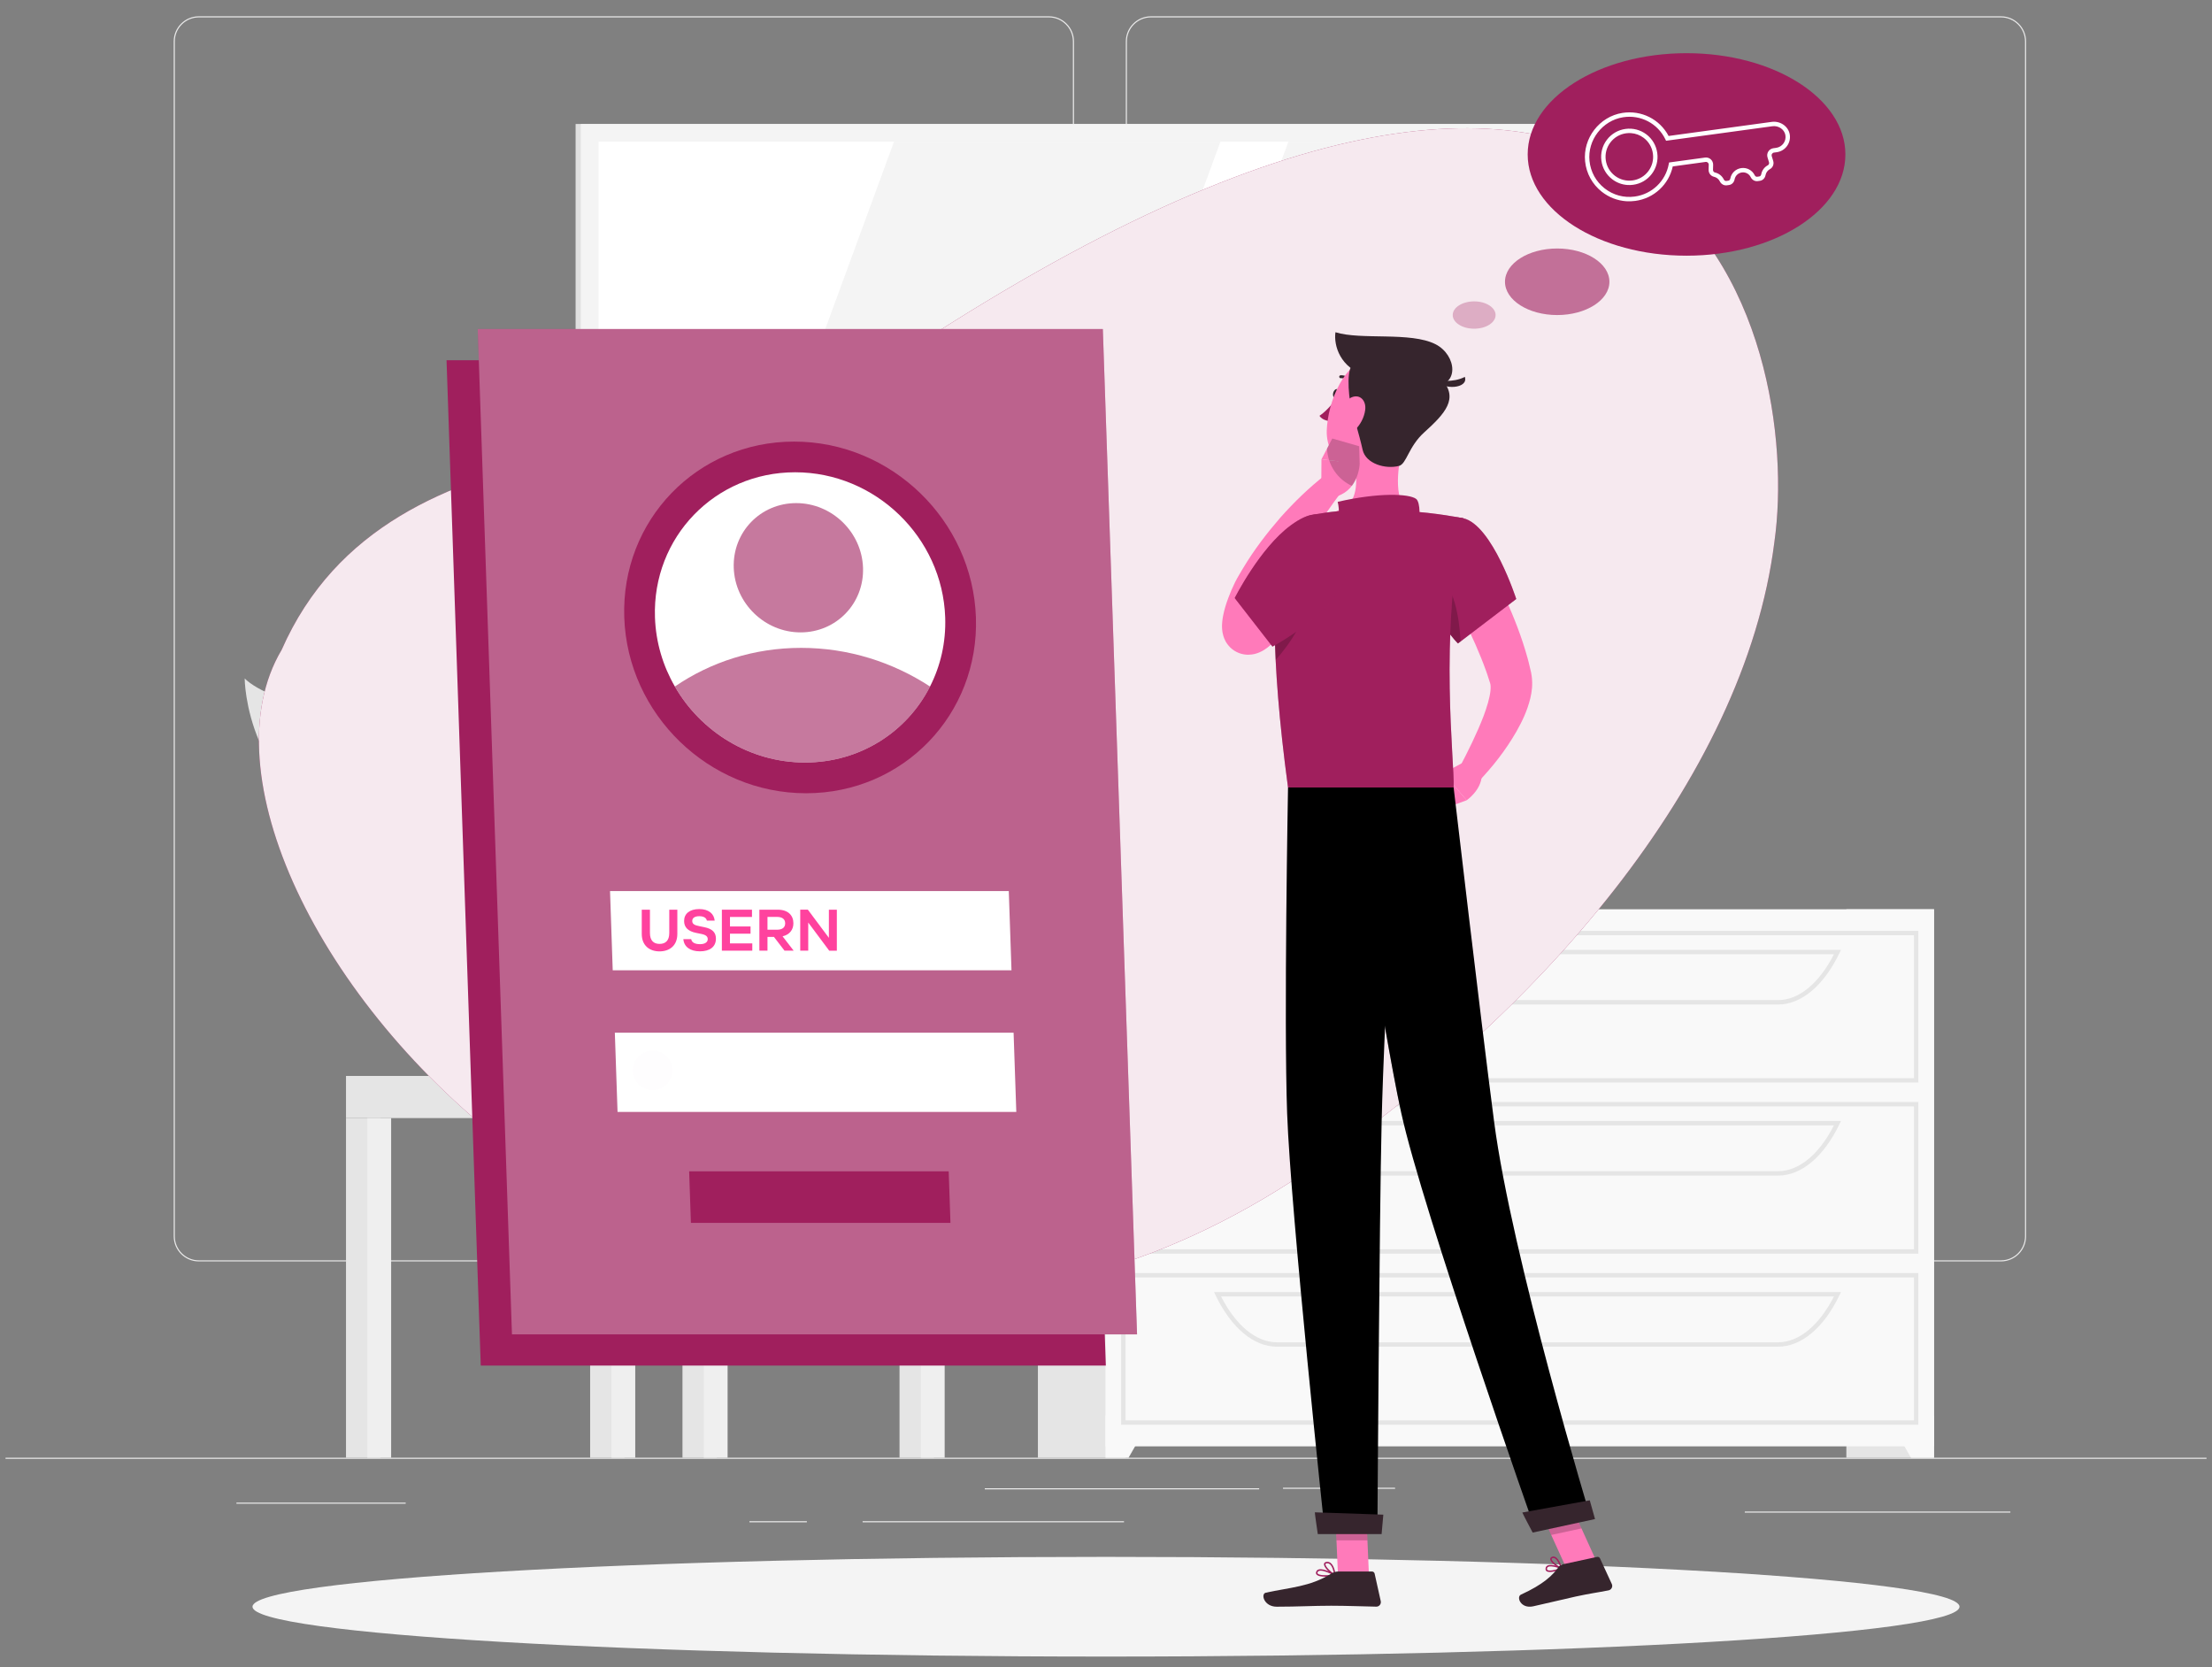 <svg width="134" height="101" viewBox="0 0 134 101" fill="none" xmlns="http://www.w3.org/2000/svg">
<rect x="0" y="0" width="134" height="101" fill="#808080" stroke="none"/>
<path d="M133.667 88.373H0.334V88.306H133.667V88.373Z" fill="#EAEAEA"/>
<path d="M77.723 90.189H84.512V90.122H77.723V90.189Z" fill="#EAEAEA"/>
<path d="M105.697 91.632H121.786V91.565H105.697V91.632Z" fill="#EAEAEA"/>
<path d="M59.657 90.222H76.279V90.155H59.657V90.222Z" fill="#EAEAEA"/>
<path d="M45.4 92.217H48.878V92.15H45.4V92.217Z" fill="#EAEAEA"/>
<path d="M52.256 92.217H68.09V92.15H52.256V92.217Z" fill="#EAEAEA"/>
<path d="M14.322 91.091H24.577V91.025H14.322V91.091Z" fill="#EAEAEA"/>
<path d="M63.539 76.413H12.046C11.206 76.413 10.523 75.731 10.523 74.891V2.509C10.523 1.67 11.206 0.987 12.046 0.987H63.539C64.378 0.987 65.061 1.67 65.061 2.509V74.891C65.061 75.731 64.378 76.413 63.539 76.413ZM12.046 1.054C11.243 1.054 10.59 1.707 10.59 2.509V74.891C10.59 75.694 11.243 76.347 12.046 76.347H63.539C64.341 76.347 64.994 75.694 64.994 74.891V2.509C64.994 1.707 64.341 1.054 63.539 1.054H12.046Z" fill="#EAEAEA"/>
<path d="M121.216 76.413H69.723C68.884 76.413 68.201 75.731 68.201 74.891V2.509C68.201 1.67 68.884 0.987 69.723 0.987H121.216C122.056 0.987 122.738 1.67 122.738 2.509V74.891C122.738 75.731 122.056 76.413 121.216 76.413ZM69.723 1.054C68.921 1.054 68.268 1.707 68.268 2.509V74.891C68.268 75.694 68.921 76.347 69.723 76.347H121.216C122.019 76.347 122.672 75.694 122.672 74.891V2.509C122.672 1.707 122.019 1.054 121.216 1.054H69.723Z" fill="#EAEAEA"/>
<path d="M52.589 65.178H34.882L33.807 52.778H51.514L52.589 65.178Z" fill="#E5E5E5"/>
<path d="M53.506 65.178H35.8L34.725 52.778H52.431L53.506 65.178Z" fill="#EFEFEF"/>
<path d="M38.219 62.515L37.629 55.441H50.01L50.6 62.515H38.219Z" fill="white"/>
<path d="M56.57 88.306H54.492V65.178H56.57V88.306Z" fill="#E5E5E5"/>
<path d="M57.226 88.306H55.783V65.178H57.226V88.306Z" fill="#EFEFEF"/>
<path d="M37.115 67.73H57.224V65.178H37.115V67.73Z" fill="#EFEFEF"/>
<path d="M37.828 88.306H35.75V67.73H37.828V88.306Z" fill="#E5E5E5"/>
<path d="M38.482 88.306H37.039V67.73H38.482V88.306Z" fill="#EFEFEF"/>
<path d="M23.038 88.306H20.961V67.73H23.038V88.306Z" fill="#E5E5E5"/>
<path d="M23.695 88.306H22.252V67.73H23.695V88.306Z" fill="#EFEFEF"/>
<path d="M43.421 88.306H41.344V67.73H43.421V88.306Z" fill="#E5E5E5"/>
<path d="M44.077 88.306H42.635V67.73H44.077V88.306Z" fill="#EFEFEF"/>
<path d="M37.116 67.73H20.961V65.178H37.116V67.73Z" fill="#E5E5E5"/>
<path d="M97.357 42.298H34.869V7.51H97.357V42.298Z" fill="#E0E0E0"/>
<path d="M100.79 42.298H35.185V7.51H100.79V42.298Z" fill="#F4F4F4"/>
<path d="M99.716 41.227V8.582H36.256V41.227H99.716Z" fill="white"/>
<path d="M61.951 41.227L73.932 8.582H54.159L42.178 41.227H61.951Z" fill="#F4F4F4"/>
<path d="M80.985 41.227L92.966 8.582H78.049L66.068 41.227H80.985Z" fill="#F4F4F4"/>
<path d="M117.161 88.306H111.85V55.081H117.161V88.306Z" fill="#E5E5E5"/>
<path d="M115.765 88.306H117.162V85.748H114.301L115.765 88.306Z" fill="#F9F9F9"/>
<path d="M68.187 88.306H62.875V55.081H68.187V88.306Z" fill="#E5E5E5"/>
<path d="M117.163 87.616H66.969V55.081H117.163V87.616Z" fill="#F9F9F9"/>
<path d="M116.212 65.578H67.918V56.39H116.212V65.578ZM68.185 65.312H115.945V56.656H68.185V65.312Z" fill="#E5E5E5"/>
<path d="M107.71 60.851H77.358C75.948 60.851 74.591 59.714 73.635 57.731L73.543 57.54H111.525L111.433 57.731C110.477 59.714 109.12 60.851 107.71 60.851ZM73.97 57.807C74.872 59.575 76.099 60.584 77.358 60.584H107.71C108.969 60.584 110.196 59.575 111.098 57.807H73.97Z" fill="#E5E5E5"/>
<path d="M68.366 88.306H66.969V85.748H69.83L68.366 88.306Z" fill="#F9F9F9"/>
<path d="M116.212 75.943H67.918V66.754H116.212V75.943ZM68.185 75.676H115.945V67.02H68.185V75.676Z" fill="#E5E5E5"/>
<path d="M107.71 71.215H77.358C75.948 71.215 74.591 70.078 73.635 68.096L73.543 67.904H111.525L111.433 68.096C110.477 70.078 109.12 71.215 107.71 71.215ZM73.97 68.171C74.872 69.939 76.099 70.948 77.358 70.948H107.71C108.969 70.948 110.196 69.939 111.098 68.171H73.97Z" fill="#E5E5E5"/>
<path d="M116.212 86.307H67.918V77.118H116.212V86.307ZM68.185 86.041H115.945V77.385H68.185V86.041Z" fill="#E5E5E5"/>
<path d="M107.71 81.579H77.358C75.948 81.579 74.591 80.443 73.635 78.46L73.543 78.269H111.525L111.433 78.46C110.477 80.443 109.12 81.579 107.71 81.579ZM73.97 78.535C74.872 80.304 76.099 81.313 77.358 81.313H107.71C108.969 81.313 110.196 80.304 111.098 78.535H73.97Z" fill="#E5E5E5"/>
<path d="M32.596 59.475V60.12H32.183L31.842 65.178H26.82L26.479 60.12H26.066V59.475H32.596Z" fill="#E5E5E5"/>
<path d="M30.942 46.923C30.529 43.91 26.464 43.05 21.304 42.939C16.395 42.835 14.822 41.097 14.822 41.097C14.822 41.097 14.838 48.132 21.912 50.679C28.63 53.097 31.356 49.941 30.942 46.923Z" fill="#E5E5E5"/>
<path d="M28.433 53.753C28.52 52.514 30.498 50.237 35.257 51.272C38.698 52.02 39.977 50.237 39.977 50.237C39.977 50.237 39.658 55.271 34.483 56.785C29.57 58.222 28.282 55.932 28.433 53.753Z" fill="#E5E5E5"/>
<path d="M29.52 61.374C29.572 61.374 29.624 61.352 29.66 61.309C30.006 60.902 29.723 59.925 29.333 58.574C28.831 56.84 28.208 54.681 28.736 53.114C29.034 52.229 29.403 51.449 29.76 50.694C30.507 49.115 31.152 47.751 30.614 46.326C30.578 46.231 30.472 46.183 30.377 46.219C30.283 46.255 30.235 46.361 30.27 46.455C30.753 47.734 30.168 48.971 29.428 50.538C29.083 51.266 28.693 52.091 28.388 52.996C27.823 54.673 28.464 56.892 28.98 58.676C29.284 59.727 29.598 60.815 29.38 61.072C29.315 61.15 29.324 61.266 29.402 61.331C29.436 61.36 29.478 61.374 29.52 61.374Z" fill="#E5E5E5"/>
<path d="M107.492 32.818C105.681 47.276 93.013 61.712 79.083 71.009C43.072 95.226 8.28 54.132 17.059 39.372C23.649 24.4 44.202 28.513 52.945 22.627C102.089 -10.685 109.197 20.719 107.492 32.818Z" fill="#A01F5D"/>
<g opacity="0.9">
<path d="M107.492 32.818C105.681 47.276 93.013 61.712 79.083 71.009C43.072 95.226 8.28 54.132 17.059 39.372C23.649 24.4 44.202 28.513 52.945 22.627C102.089 -10.685 109.197 20.719 107.492 32.818Z" fill="white"/>
</g>
<path d="M118.704 97.33C118.704 98.998 95.556 100.35 67.001 100.35C38.445 100.35 15.297 98.998 15.297 97.33C15.297 95.663 38.445 94.311 67.001 94.311C95.556 94.311 118.704 95.663 118.704 97.33Z" fill="#F4F4F4"/>
<path d="M66.99 82.722H29.123L27.051 21.824H64.917L66.99 82.722Z" fill="#A01F5D"/>
<path d="M68.881 80.831H31.014L28.941 19.933H66.808L68.881 80.831Z" fill="#A01F5D"/>
<g opacity="0.3">
<path d="M68.881 80.831H31.014L28.941 19.933H66.808L68.881 80.831Z" fill="white"/>
</g>
<path d="M59.12 37.401C59.32 43.284 54.713 48.053 48.831 48.053C42.948 48.053 38.017 43.284 37.817 37.401C37.616 31.518 42.223 26.75 48.106 26.75C53.988 26.75 58.919 31.518 59.12 37.401Z" fill="#A01F5D"/>
<path d="M57.259 37.4C57.31 38.918 56.974 40.343 56.339 41.587C54.949 44.328 52.109 46.191 48.767 46.191C45.425 46.191 42.458 44.328 40.882 41.587C40.162 40.343 39.729 38.918 39.677 37.4C39.511 32.544 43.313 28.609 48.169 28.609C53.024 28.609 57.093 32.544 57.259 37.4Z" fill="white"/>
<g opacity="0.6">
<path d="M56.34 41.587C54.95 44.327 52.11 46.191 48.768 46.191C45.426 46.191 42.459 44.327 40.883 41.587C43.045 40.109 45.672 39.246 48.531 39.246C51.391 39.246 54.076 40.109 56.34 41.587Z" fill="#A01F5D"/>
</g>
<g opacity="0.6">
<path d="M52.281 34.392C52.354 36.555 50.661 38.308 48.498 38.308C46.336 38.308 44.523 36.555 44.449 34.392C44.376 32.23 46.069 30.477 48.232 30.477C50.394 30.477 52.207 32.23 52.281 34.392Z" fill="#A01F5D"/>
</g>
<path d="M61.275 58.777H37.118L36.955 53.977H61.111L61.275 58.777Z" fill="white"/>
<path d="M61.566 67.357H37.41L37.246 62.557H61.402L61.566 67.357Z" fill="white"/>
<path d="M57.578 74.078H41.854L41.748 70.954H57.471L57.578 74.078Z" fill="#A01F5D"/>
<g opacity="0.01">
<path d="M39.534 63.641C40.196 63.641 40.734 64.179 40.734 64.841C40.734 65.503 40.196 66.041 39.534 66.041C38.872 66.041 38.334 65.503 38.334 64.841C38.334 64.179 38.872 63.641 39.534 63.641Z" fill="#A01F5D"/>
</g>
<path d="M39.954 57.632C40.557 57.632 41.032 57.285 41.032 56.576V55.107H40.544V56.52C40.544 56.979 40.314 57.179 39.957 57.179C39.6 57.179 39.373 56.979 39.373 56.52V55.107H38.877V56.576C38.877 57.285 39.352 57.632 39.954 57.632Z" fill="#FF429E"/>
<path d="M42.407 57.195C42.087 57.195 41.901 57.085 41.874 56.891H41.397C41.434 57.352 41.807 57.629 42.402 57.629C42.98 57.629 43.37 57.371 43.37 56.861C43.37 56.493 43.164 56.264 42.66 56.165L42.38 56.107C42.077 56.051 41.935 55.973 41.935 55.792C41.935 55.6 42.098 55.501 42.364 55.501C42.618 55.501 42.788 55.597 42.821 55.768H43.295C43.252 55.349 42.93 55.069 42.359 55.069C41.773 55.069 41.442 55.352 41.442 55.792C41.442 56.171 41.676 56.416 42.186 56.515L42.463 56.571C42.764 56.629 42.874 56.728 42.874 56.891C42.874 57.083 42.693 57.195 42.407 57.195Z" fill="#FF429E"/>
<path d="M45.573 57.589V57.149H44.221V56.56H45.467V56.123H44.221V55.547H45.554V55.107H43.73V57.589H45.573Z" fill="#FF429E"/>
<path d="M46.493 56.32V55.544H47.071C47.394 55.544 47.565 55.685 47.565 55.931C47.565 56.181 47.394 56.32 47.071 56.32H46.493ZM46.493 56.757H46.885L47.525 57.589H48.079L47.407 56.72C47.834 56.621 48.063 56.32 48.063 55.931C48.063 55.448 47.738 55.107 47.117 55.107H46.002V57.589H46.493V56.757Z" fill="#FF429E"/>
<path d="M48.477 55.104V57.589H48.962V55.885L50.234 57.592H50.695V55.107H50.213V56.813L48.938 55.104H48.477Z" fill="#FF429E"/>
<g opacity="0.3">
<path d="M90.601 19.085C90.601 19.542 90.019 19.912 89.302 19.912C88.585 19.912 88.004 19.542 88.004 19.085C88.004 18.628 88.585 18.257 89.302 18.257C90.019 18.257 90.601 18.628 90.601 19.085Z" fill="#A01F5D"/>
</g>
<g opacity="0.6">
<path d="M97.496 17.069C97.496 18.182 96.08 19.085 94.333 19.085C92.586 19.085 91.17 18.182 91.17 17.069C91.17 15.955 92.586 15.053 94.333 15.053C96.08 15.053 97.496 15.955 97.496 17.069Z" fill="#A01F5D"/>
</g>
<path d="M111.791 9.355C111.791 12.743 107.482 15.489 102.168 15.489C96.853 15.489 92.545 12.743 92.545 9.355C92.545 5.968 96.853 3.222 102.168 3.222C107.482 3.222 111.791 5.968 111.791 9.355Z" fill="#A01F5D"/>
<path d="M98.514 12.19C97.98 12.153 97.471 11.958 97.039 11.619C96.461 11.165 96.1 10.51 96.024 9.777C95.879 8.376 96.893 7.058 98.284 6.84C99.43 6.66 100.542 7.219 101.082 8.237L107.332 7.383C107.838 7.314 108.326 7.646 108.417 8.124C108.465 8.378 108.409 8.633 108.258 8.843C108.107 9.052 107.884 9.187 107.628 9.221L107.464 9.244C107.415 9.25 107.374 9.277 107.348 9.318C107.321 9.359 107.315 9.409 107.329 9.456L107.418 9.746C107.479 9.942 107.396 10.152 107.22 10.246C107.083 10.319 106.983 10.454 106.955 10.606C106.921 10.793 106.785 10.93 106.61 10.954L106.481 10.971C106.307 10.995 106.139 10.9 106.055 10.729C105.957 10.53 105.743 10.416 105.522 10.446C105.3 10.476 105.123 10.644 105.081 10.862C105.046 11.05 104.91 11.186 104.736 11.209L104.61 11.226C104.437 11.25 104.268 11.155 104.184 10.985C104.115 10.845 103.983 10.742 103.831 10.709C103.636 10.666 103.499 10.486 103.505 10.28L103.513 9.977C103.515 9.928 103.495 9.882 103.459 9.85C103.422 9.817 103.377 9.802 103.326 9.809L101.334 10.081C101.092 11.182 100.193 12.017 99.067 12.17C98.881 12.195 98.696 12.202 98.514 12.19ZM98.325 7.103C97.072 7.3 96.158 8.487 96.29 9.75C96.358 10.411 96.683 11 97.204 11.41C97.725 11.819 98.374 11.996 99.031 11.906C100.074 11.764 100.902 10.973 101.091 9.938L101.109 9.843L103.29 9.545C103.416 9.527 103.542 9.566 103.637 9.651C103.731 9.736 103.783 9.857 103.78 9.984L103.772 10.287C103.769 10.364 103.819 10.434 103.888 10.448C104.122 10.5 104.317 10.652 104.423 10.867C104.449 10.919 104.502 10.972 104.574 10.962L104.7 10.945C104.772 10.935 104.809 10.87 104.82 10.813C104.882 10.481 105.15 10.228 105.486 10.182C105.821 10.136 106.146 10.309 106.295 10.611C106.321 10.664 106.373 10.717 106.445 10.707L106.574 10.689C106.645 10.679 106.682 10.615 106.693 10.557C106.737 10.322 106.883 10.123 107.094 10.011C107.157 9.978 107.186 9.898 107.163 9.824L107.074 9.534C107.036 9.413 107.054 9.282 107.123 9.175C107.191 9.068 107.302 8.997 107.428 8.979L107.592 8.957C107.775 8.932 107.934 8.836 108.042 8.687C108.149 8.538 108.189 8.355 108.155 8.174C108.09 7.833 107.736 7.597 107.368 7.647L100.928 8.527L100.886 8.44C100.417 7.474 99.389 6.936 98.325 7.103ZM98.584 11.206C98.255 11.184 97.939 11.066 97.67 10.862C97.307 10.586 97.073 10.185 97.011 9.733C96.949 9.281 97.067 8.831 97.343 8.468C97.619 8.105 98.02 7.872 98.472 7.81C98.925 7.748 99.374 7.866 99.737 8.141C100.1 8.417 100.333 8.818 100.395 9.271C100.457 9.723 100.339 10.172 100.064 10.535C99.788 10.899 99.387 11.133 98.934 11.194C98.817 11.21 98.7 11.214 98.584 11.206ZM98.805 8.064C98.707 8.057 98.608 8.061 98.508 8.074C98.126 8.126 97.788 8.324 97.555 8.63C97.322 8.936 97.223 9.315 97.275 9.697C97.327 10.078 97.525 10.416 97.831 10.65C98.138 10.882 98.517 10.982 98.898 10.93C99.28 10.878 99.619 10.68 99.851 10.374C100.084 10.067 100.183 9.689 100.131 9.307C100.079 8.925 99.882 8.586 99.576 8.354C99.349 8.182 99.083 8.083 98.805 8.064Z" fill="white"/>
<path d="M81.109 23.886C81.069 24.031 80.959 24.128 80.864 24.102C80.768 24.076 80.724 23.936 80.764 23.791C80.804 23.645 80.914 23.548 81.009 23.574C81.104 23.6 81.149 23.74 81.109 23.886Z" fill="#36252D"/>
<path d="M80.974 24.132C80.974 24.132 80.41 24.882 79.933 25.188C80.125 25.5 80.594 25.511 80.594 25.511L80.974 24.132Z" fill="#A01F5C"/>
<path d="M81.867 23.223C81.888 23.224 81.91 23.218 81.929 23.203C81.967 23.173 81.973 23.117 81.942 23.078C81.634 22.696 81.226 22.732 81.208 22.734C81.159 22.739 81.124 22.782 81.129 22.831C81.134 22.88 81.177 22.915 81.225 22.91C81.239 22.909 81.558 22.884 81.804 23.19C81.82 23.21 81.843 23.221 81.867 23.223Z" fill="#36252D"/>
<path d="M85.034 26.858C84.673 28.209 84.381 30.094 85.277 31.073C85.277 31.073 84.808 32.437 82.264 32.263C79.467 32.072 81.001 30.952 81.001 30.952C82.189 30.671 82.269 29.346 82.076 28.264L85.034 26.858Z" fill="#FF7ABA"/>
<path d="M86.06 24.916C85.456 26.677 85.193 27.739 84.035 28.409C82.293 29.417 80.308 27.988 80.373 26.082C80.431 24.367 81.408 21.775 83.358 21.545C85.279 21.318 86.663 23.155 86.06 24.916Z" fill="#FF7ABA"/>
<path d="M81.854 24.698C81.782 24.452 81.494 22.57 81.916 22.115C82.338 21.66 86.744 22.309 87.355 22.998C88.368 24.141 87.549 25.044 86.275 26.194C85.318 27.059 85.212 28.1 84.751 28.223C83.942 28.437 82.732 28.101 82.544 27.24C82.356 26.379 81.854 24.698 81.854 24.698Z" fill="#36252D"/>
<path d="M86.963 20.853C85.443 20.079 82.458 20.616 80.899 20.126C80.786 20.943 81.192 22.293 82.752 22.755C82.752 22.755 84.972 23.347 86.718 23.395C88.463 23.443 88.254 21.51 86.963 20.853Z" fill="#36252D"/>
<path d="M87.06 23.035C87.06 23.035 88.021 23.21 88.738 22.83C88.983 23.558 87.361 23.642 87.06 23.035Z" fill="#36252D"/>
<path d="M82.702 24.83C82.64 25.314 82.383 25.755 82.092 26.035C81.653 26.457 81.247 26.148 81.212 25.596C81.18 25.099 81.371 24.28 81.886 24.066C82.394 23.856 82.773 24.277 82.702 24.83Z" fill="#FF7ABA"/>
<path d="M89.377 32.808C89.733 33.378 90.027 33.924 90.332 34.491C90.636 35.053 90.91 35.63 91.18 36.213C91.71 37.382 92.185 38.587 92.54 39.874C92.587 40.032 92.623 40.2 92.663 40.364L92.722 40.611L92.751 40.734L92.785 40.937C92.861 41.479 92.794 41.921 92.702 42.311C92.51 43.088 92.202 43.708 91.872 44.299C91.198 45.47 90.41 46.467 89.502 47.412L88.38 46.562C88.933 45.511 89.48 44.41 89.883 43.352C90.078 42.826 90.242 42.29 90.29 41.85C90.313 41.634 90.298 41.448 90.268 41.379L90.162 41.053C90.118 40.919 90.08 40.786 90.027 40.651C89.642 39.575 89.154 38.494 88.622 37.429C88.097 36.367 87.516 35.286 86.944 34.278L89.377 32.808Z" fill="#FF7ABA"/>
<path d="M88.664 46.18L87.439 46.83L88.847 48.478C88.847 48.478 89.726 47.884 89.765 46.976L88.664 46.18Z" fill="#FF7ABA"/>
<path d="M85.793 47.846L87.301 49.043L88.848 48.478L87.44 46.83L85.793 47.846Z" fill="#FF7ABA"/>
<path d="M80.041 29.57L80.052 27.822L82.367 28.102C82.367 28.102 82.327 29.605 81.035 30.047L80.041 29.57Z" fill="#FF7ABA"/>
<path d="M80.707 26.564L82.337 27.032L82.367 28.102L80.053 27.822L80.707 26.564Z" fill="#FF7ABA"/>
<g opacity="0.2">
<path d="M82.337 27.032L80.708 26.563L80.391 27.171C80.431 28.203 81.06 29.051 81.895 29.432C82.348 28.837 82.367 28.101 82.367 28.101L82.337 27.032Z" fill="black"/>
</g>
<path d="M85.813 31.889C86.063 31.535 86.053 30.418 85.786 30.221C85.356 29.903 83.515 29.829 81.035 30.4C81.302 31.482 80.731 32.049 80.731 32.049L85.813 31.889Z" fill="#A01F5D"/>
<path d="M94.148 95.196C93.959 95.237 93.771 95.248 93.681 95.171C93.643 95.138 93.604 95.076 93.638 94.964C93.655 94.906 93.694 94.862 93.752 94.834C94.005 94.713 94.587 94.95 94.612 94.96C94.628 94.967 94.639 94.982 94.64 95C94.64 95.017 94.63 95.034 94.615 95.041C94.525 95.084 94.337 95.156 94.148 95.196ZM93.843 94.897C93.823 94.901 93.806 94.907 93.79 94.914C93.755 94.931 93.733 94.956 93.723 94.99C93.699 95.07 93.729 95.095 93.739 95.103C93.839 95.189 94.214 95.11 94.478 95.004C94.299 94.941 94.009 94.861 93.843 94.897Z" fill="#A01F5D"/>
<path d="M94.603 95.045C94.596 95.046 94.589 95.046 94.581 95.044C94.369 94.982 93.916 94.66 93.91 94.447C93.909 94.409 93.923 94.339 94.024 94.303C94.089 94.281 94.155 94.286 94.221 94.319C94.471 94.447 94.63 94.966 94.636 94.989C94.641 95.004 94.637 95.021 94.625 95.033C94.619 95.039 94.611 95.043 94.603 95.045ZM94.072 94.382C94.066 94.383 94.059 94.385 94.053 94.387C93.998 94.406 93.999 94.433 93.999 94.445C94.002 94.571 94.301 94.823 94.521 94.926C94.466 94.776 94.341 94.48 94.18 94.398C94.144 94.379 94.108 94.374 94.072 94.382Z" fill="#A01F5D"/>
<path d="M80.298 95.511C80.058 95.511 79.825 95.478 79.747 95.37C79.72 95.332 79.698 95.267 79.751 95.176C79.78 95.124 79.827 95.089 79.891 95.072C80.204 94.987 80.859 95.361 80.887 95.376C80.903 95.386 80.912 95.404 80.909 95.422C80.906 95.44 80.892 95.455 80.874 95.459C80.754 95.482 80.523 95.511 80.298 95.511ZM80.001 95.147C79.969 95.147 79.941 95.151 79.915 95.158C79.874 95.169 79.846 95.189 79.828 95.22C79.796 95.275 79.808 95.302 79.819 95.318C79.906 95.439 80.38 95.442 80.729 95.393C80.555 95.303 80.22 95.147 80.001 95.147Z" fill="#A01F5D"/>
<path d="M80.866 95.459C80.859 95.459 80.853 95.458 80.847 95.455C80.621 95.354 80.173 94.948 80.207 94.736C80.215 94.686 80.25 94.624 80.372 94.612C80.463 94.603 80.546 94.629 80.619 94.688C80.857 94.884 80.908 95.39 80.91 95.411C80.912 95.427 80.904 95.442 80.892 95.451C80.884 95.457 80.875 95.459 80.866 95.459ZM80.408 94.699C80.399 94.699 80.39 94.7 80.381 94.701C80.301 94.709 80.296 94.74 80.295 94.75C80.274 94.878 80.579 95.196 80.81 95.335C80.786 95.188 80.719 94.885 80.562 94.757C80.515 94.718 80.464 94.699 80.408 94.699Z" fill="#A01F5D"/>
<path d="M82.928 95.415H81.052L80.865 91.071H82.741L82.928 95.415Z" fill="#FF7ABA"/>
<path d="M96.695 94.547L94.862 94.943L93.022 90.898L94.855 90.501L96.695 94.547Z" fill="#FF7ABA"/>
<path d="M94.684 94.759L96.744 94.314C96.819 94.297 96.895 94.335 96.927 94.405L97.642 95.956C97.716 96.117 97.618 96.306 97.444 96.34C96.723 96.483 96.364 96.517 95.458 96.713C94.901 96.834 93.643 97.14 92.874 97.307C92.121 97.469 91.84 96.734 92.139 96.597C93.485 95.982 94.047 95.441 94.411 94.936C94.477 94.846 94.575 94.783 94.684 94.759Z" fill="#36252D"/>
<path d="M81.065 95.198H83.114C83.19 95.198 83.257 95.251 83.273 95.326L83.644 96.993C83.682 97.166 83.551 97.33 83.374 97.327C82.635 97.314 81.567 97.271 80.639 97.271C79.553 97.271 78.615 97.33 77.341 97.33C76.572 97.33 76.358 96.552 76.68 96.481C78.147 96.16 79.345 96.126 80.613 95.344C80.751 95.259 80.903 95.198 81.065 95.198Z" fill="#36252D"/>
<path d="M88.645 31.395C90.403 31.798 91.852 36.286 91.852 36.286L88.322 38.977C88.322 38.977 87.027 37.755 86.45 35.51C85.846 33.158 86.847 30.983 88.645 31.395Z" fill="#A01F5D"/>
<g opacity="0.4">
<path d="M88.645 31.395C90.403 31.798 91.852 36.286 91.852 36.286L88.322 38.977C88.322 38.977 87.027 37.755 86.45 35.51C85.846 33.158 86.847 30.983 88.645 31.395Z" fill="#A01F5D"/>
</g>
<path d="M79.402 36.751C78.963 37.224 78.526 37.646 78.073 38.079C77.848 38.294 77.618 38.506 77.383 38.713L77.029 39.023L76.939 39.1C76.896 39.137 76.844 39.181 76.787 39.224C76.67 39.311 76.542 39.412 76.272 39.528C76.13 39.583 75.946 39.656 75.624 39.662C75.471 39.665 75.263 39.638 75.064 39.563C74.861 39.488 74.665 39.358 74.53 39.224C74.251 38.943 74.167 38.698 74.112 38.533C74.061 38.364 74.046 38.243 74.036 38.137C74.019 37.93 74.03 37.79 74.041 37.66C74.054 37.532 74.072 37.421 74.091 37.317C74.169 36.906 74.28 36.574 74.401 36.242C74.522 35.913 74.658 35.597 74.815 35.278C74.984 34.938 75.148 34.692 75.311 34.408C75.97 33.306 76.743 32.301 77.564 31.352C78.404 30.411 79.285 29.55 80.298 28.761L81.28 29.771C80.59 30.693 79.912 31.682 79.286 32.657C78.66 33.639 78.079 34.639 77.579 35.656C77.464 35.907 77.323 36.182 77.243 36.392C77.149 36.622 77.063 36.868 76.992 37.111C76.922 37.351 76.866 37.602 76.841 37.785C76.835 37.829 76.832 37.868 76.832 37.89C76.831 37.911 76.837 37.922 76.834 37.866C76.832 37.835 76.829 37.789 76.8 37.691C76.767 37.598 76.717 37.422 76.492 37.195C76.384 37.089 76.221 36.977 76.053 36.917C75.89 36.853 75.719 36.835 75.604 36.835C75.357 36.841 75.247 36.891 75.174 36.917C75.043 36.974 75.04 36.989 75.042 36.983L75.144 36.89L75.464 36.596L76.102 35.999C76.523 35.602 76.948 35.178 77.349 34.784L79.402 36.751Z" fill="#FF7ABA"/>
<g opacity="0.2">
<path d="M87.139 34.695C88.094 35.64 88.405 37.361 88.479 38.857L88.323 38.977C88.323 38.977 87.026 37.754 86.449 35.51C86.414 35.37 86.383 35.229 86.357 35.091L87.139 34.695Z" fill="black"/>
</g>
<path d="M77.537 33.276C77.153 35.302 76.914 39.463 78.027 47.704H88.059C88.128 46.164 87.161 38.651 88.646 31.395C88.646 31.395 86.926 31.05 85.287 30.971C84.006 30.909 82.15 30.869 81.023 30.971C80.552 31.014 80.091 31.082 79.679 31.155C78.594 31.347 77.742 32.194 77.537 33.276Z" fill="#A01F5D"/>
<g opacity="0.4">
<path d="M77.537 33.276C77.153 35.302 76.914 39.463 78.027 47.704H88.059C88.128 46.164 87.161 38.651 88.646 31.395C88.646 31.395 86.926 31.05 85.287 30.971C84.006 30.909 82.15 30.869 81.023 30.971C80.552 31.014 80.091 31.082 79.679 31.155C78.594 31.347 77.742 32.194 77.537 33.276Z" fill="#A01F5D"/>
</g>
<g opacity="0.2">
<path d="M79.071 36.271L77.258 35.837C77.202 36.935 77.197 38.295 77.279 39.978C78.114 39.028 79.178 37.547 79.071 36.271Z" fill="black"/>
</g>
<g opacity="0.2">
<path d="M80.865 91.073L80.961 93.311H82.838L82.742 91.073H80.865Z" fill="black"/>
</g>
<g opacity="0.2">
<path d="M94.854 90.502L93.019 90.899L93.969 92.984L95.803 92.587L94.854 90.502Z" fill="black"/>
</g>
<path d="M81.586 47.704C81.586 47.704 83.715 62.038 84.883 67.408C86.163 73.289 93.025 92.745 93.025 92.745L96.382 92.018C96.382 92.018 91.584 76.163 90.51 67.942C89.685 61.626 88.059 47.704 88.059 47.704H81.586Z" fill="black"/>
<path d="M92.221 91.624C92.207 91.628 92.847 92.839 92.847 92.839L96.624 92.021L96.306 90.885L92.221 91.624Z" fill="#36252D"/>
<g opacity="0.3">
<path d="M82.931 52.811C85.392 53.294 85.132 62.473 84.836 67.194C84.126 63.856 83.087 57.435 82.377 52.878C82.54 52.796 82.724 52.77 82.931 52.811Z" fill="black"/>
</g>
<path d="M78.027 47.704C78.027 47.704 77.769 61.728 77.973 67.448C78.185 73.398 80.263 92.878 80.263 92.878H83.441C83.441 92.878 83.558 73.745 83.699 67.902C83.853 61.532 84.622 47.704 84.622 47.704H78.027Z" fill="black"/>
<path d="M79.651 91.612C79.636 91.612 79.83 92.931 79.83 92.931H83.696L83.8 91.754L79.651 91.612Z" fill="#36252D"/>
<path d="M81.469 33.891C82.368 36.315 77.084 39.17 77.084 39.17L74.797 36.229C74.797 36.229 76.323 33.191 78.195 31.822C80.509 30.131 80.784 32.046 81.469 33.891Z" fill="#A01F5D"/>
<g opacity="0.4">
<path d="M81.469 33.891C82.368 36.315 77.084 39.17 77.084 39.17L74.797 36.229C74.797 36.229 76.323 33.191 78.195 31.822C80.509 30.131 80.784 32.046 81.469 33.891Z" fill="#A01F5D"/>
</g>
</svg>
